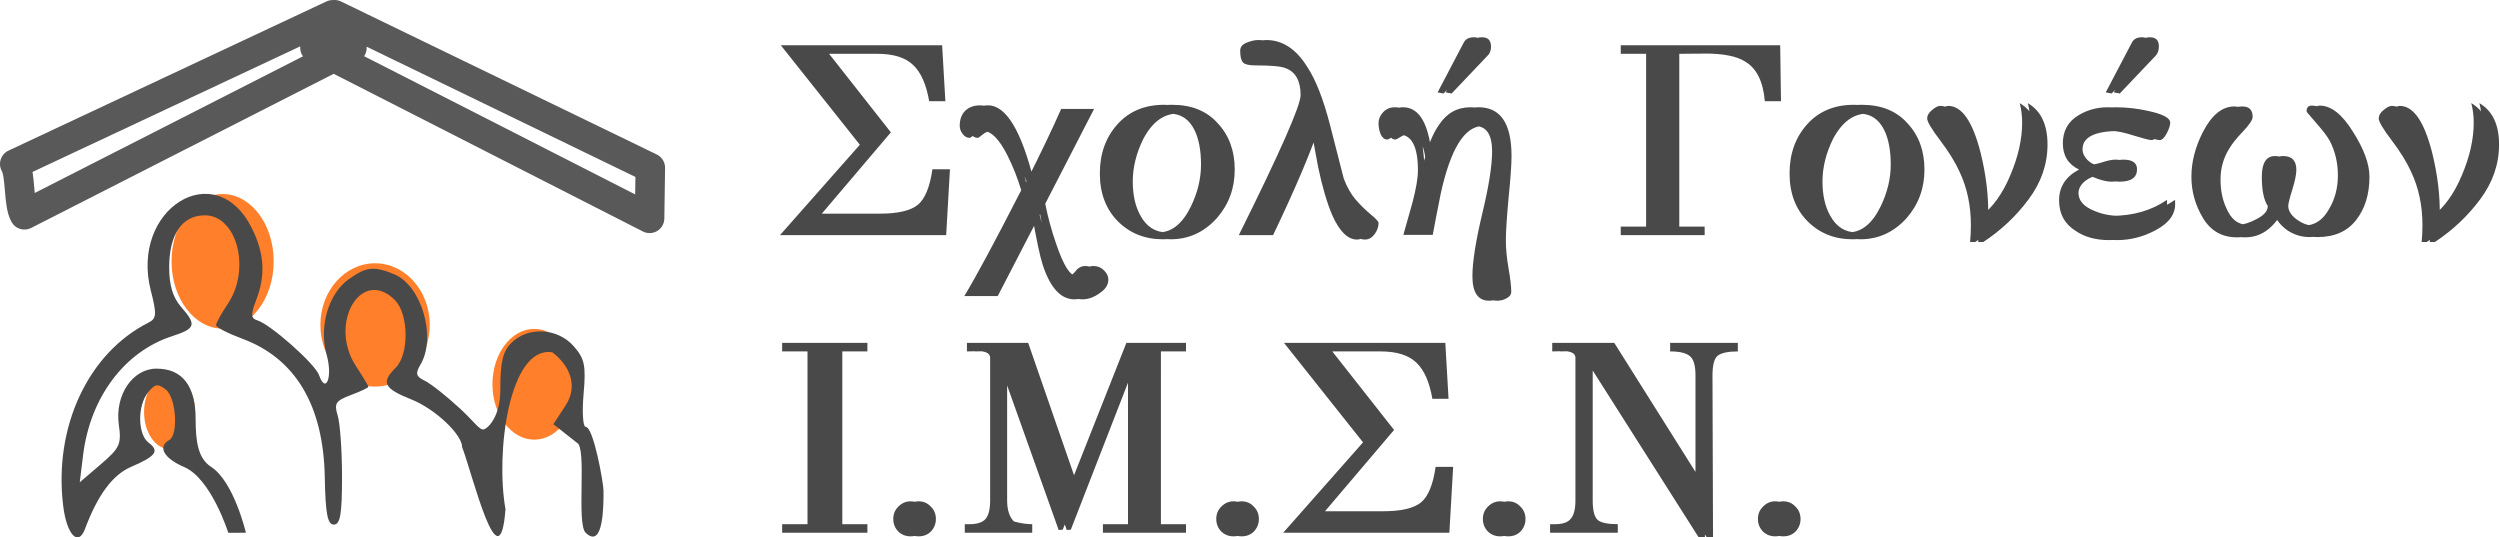 <?xml version="1.0" encoding="UTF-8" standalone="no"?>
<!-- Created with Inkscape (http://www.inkscape.org/) -->

<svg
   xmlns:dc="http://purl.org/dc/elements/1.1/"
   xmlns:cc="http://creativecommons.org/ns#"
   xmlns:rdf="http://www.w3.org/1999/02/22-rdf-syntax-ns#"
   xmlns:svg="http://www.w3.org/2000/svg"
   xmlns="http://www.w3.org/2000/svg"
   xmlns:sodipodi="http://sodipodi.sourceforge.net/DTD/sodipodi-0.dtd"
   xmlns:inkscape="http://www.inkscape.org/namespaces/inkscape"
   width="143.946mm"
   height="30.944mm"
   viewBox="0 0 143.946 30.944"
   version="1.1"
   id="svg1078"
   sodipodi:docname="logo.svg"
   inkscape:version="0.92.3 (2405546, 2018-03-11)">
  <defs
     id="defs1072">
    <inkscape:path-effect
       effect="spiro"
       id="path-effect865"
       is_visible="true" />
    <inkscape:path-effect
       effect="simplify"
       id="path-effect863"
       is_visible="true"
       steps="1"
       threshold="0.002"
       smooth_angles="360"
       helper_size="0"
       simplify_individual_paths="false"
       simplify_just_coalesce="false"
       simplifyindividualpaths="false"
       simplifyJustCoalesce="false" />
    <inkscape:path-effect
       effect="simplify"
       id="path-effect841"
       is_visible="true"
       steps="1"
       threshold="0.002"
       smooth_angles="360"
       helper_size="0"
       simplify_individual_paths="false"
       simplify_just_coalesce="false"
       simplifyindividualpaths="false"
       simplifyJustCoalesce="false" />
    <inkscape:path-effect
       effect="simplify"
       id="path-effect837"
       is_visible="true"
       steps="1"
       threshold="0.002"
       smooth_angles="360"
       helper_size="0"
       simplify_individual_paths="false"
       simplify_just_coalesce="false"
       simplifyindividualpaths="false"
       simplifyJustCoalesce="false" />
    <inkscape:path-effect
       effect="simplify"
       id="path-effect1498"
       is_visible="true"
       steps="1"
       threshold="0.002"
       smooth_angles="360"
       helper_size="0"
       simplify_individual_paths="false"
       simplify_just_coalesce="false"
       simplifyindividualpaths="false"
       simplifyJustCoalesce="false" />
    <inkscape:path-effect
       effect="bspline"
       id="path-effect1500"
       is_visible="true"
       weight="33.333"
       steps="2"
       helper_size="0"
       apply_no_weight="true"
       apply_with_weight="true"
       only_selected="false" />
    <inkscape:path-effect
       effect="simplify"
       id="path-effect1504"
       is_visible="true"
       steps="1"
       threshold="0.002"
       smooth_angles="360"
       helper_size="0"
       simplify_individual_paths="false"
       simplify_just_coalesce="false"
       simplifyindividualpaths="false"
       simplifyJustCoalesce="false" />
    <inkscape:path-effect
       effect="bspline"
       id="path-effect1506"
       is_visible="true"
       weight="33.333"
       steps="2"
       helper_size="0"
       apply_no_weight="true"
       apply_with_weight="true"
       only_selected="false" />
    <inkscape:path-effect
       effect="simplify"
       id="path-effect1516"
       is_visible="true"
       steps="1"
       threshold="0.002"
       smooth_angles="360"
       helper_size="0"
       simplify_individual_paths="false"
       simplify_just_coalesce="false"
       simplifyindividualpaths="false"
       simplifyJustCoalesce="false" />
    <inkscape:path-effect
       effect="bspline"
       id="path-effect1518"
       is_visible="true"
       weight="33.333"
       steps="2"
       helper_size="0"
       apply_no_weight="true"
       apply_with_weight="true"
       only_selected="false" />
  </defs>
  <sodipodi:namedview
     id="base"
     pagecolor="#ffffff"
     bordercolor="#666666"
     borderopacity="1.0"
     inkscape:pageopacity="0.0"
     inkscape:pageshadow="2"
     inkscape:zoom="0.49497475"
     inkscape:cx="-5.3224579"
     inkscape:cy="-143.81877"
     inkscape:document-units="mm"
     inkscape:current-layer="layer1"
     showgrid="false"
     inkscape:window-width="1533"
     inkscape:window-height="849"
     inkscape:window-x="67"
     inkscape:window-y="27"
     inkscape:window-maximized="1"
     fit-margin-top="0"
     fit-margin-left="0"
     fit-margin-right="0"
     fit-margin-bottom="0" />
  <g
     inkscape:label="Layer 1"
     inkscape:groupmode="layer"
     id="layer1"
     transform="translate(22.829,-93.851)">
    <g
       aria-label="Σχολή Γονέων Ι.Μ.Σ.Ν."
       transform="matrix(0.265,0,0,0.265,19.241,126.39)"
       style="font-style:normal;font-weight:normal;font-size:15px;line-height:108%;font-family:sans-serif;letter-spacing:0px;word-spacing:0px;writing-mode:lr-tb;fill:#000000;fill-opacity:1;stroke:none;stroke-width:1px;stroke-linecap:butt;stroke-linejoin:miter;stroke-opacity:1"
       id="flowRoot824" />
    <g
       id="g1031"
       style="font-style:normal;font-weight:normal;font-size:15px;line-height:108%;font-family:sans-serif;letter-spacing:0px;word-spacing:0px;writing-mode:lr-tb;fill:#000000;fill-opacity:1;stroke:none;stroke-width:1px;stroke-linecap:butt;stroke-linejoin:miter;stroke-opacity:1"
       transform="matrix(0.265,0,0,0.265,19.241,126.39)"
       aria-label="Σχολή Γονέων Ι.Μ.Σ.Ν." />
    <g
       id="g889"
       inkscape:export-xdpi="80"
       inkscape:export-ydpi="80">
      <g
         id="g876">
        <ellipse
           style="color:#000000;clip-rule:nonzero;display:inline;overflow:visible;visibility:visible;opacity:1;isolation:auto;mix-blend-mode:normal;color-interpolation:sRGB;color-interpolation-filters:linearRGB;solid-color:#000000;solid-opacity:1;vector-effect:none;fill:#ff7f2a;fill-opacity:1;fill-rule:nonzero;stroke:none;stroke-width:1.024;stroke-linecap:round;stroke-linejoin:round;stroke-miterlimit:4;stroke-dasharray:none;stroke-dashoffset:0;stroke-opacity:1;color-rendering:auto;image-rendering:auto;shape-rendering:auto;text-rendering:auto;enable-background:accumulate"
           id="path861"
           cx="7.933"
           cy="115.977"
           rx="2.407"
           ry="3.189" />
        <ellipse
           style="color:#000000;clip-rule:nonzero;display:inline;overflow:visible;visibility:visible;opacity:1;isolation:auto;mix-blend-mode:normal;color-interpolation:sRGB;color-interpolation-filters:linearRGB;solid-color:#000000;solid-opacity:1;vector-effect:none;fill:#ff7f2a;fill-opacity:1;fill-rule:nonzero;stroke:none;stroke-width:1.17;stroke-linecap:round;stroke-linejoin:round;stroke-miterlimit:4;stroke-dasharray:none;stroke-dashoffset:0;stroke-opacity:1;color-rendering:auto;image-rendering:auto;shape-rendering:auto;text-rendering:auto;enable-background:accumulate"
           id="path859"
           ry="3.55"
           rx="3.149"
           cy="112.56"
           cx="-1.233" />
        <ellipse
           style="color:#000000;clip-rule:nonzero;display:inline;overflow:visible;visibility:visible;opacity:1;isolation:auto;mix-blend-mode:normal;color-interpolation:sRGB;color-interpolation-filters:linearRGB;solid-color:#000000;solid-opacity:1;vector-effect:none;fill:#ff7f2a;fill-opacity:1;fill-rule:nonzero;stroke:none;stroke-width:1.7;stroke-linecap:round;stroke-linejoin:round;stroke-miterlimit:4;stroke-dasharray:none;stroke-dashoffset:0;stroke-opacity:1;color-rendering:auto;image-rendering:auto;shape-rendering:auto;text-rendering:auto;enable-background:accumulate"
           id="path857"
           cx="-10.011"
           cy="108.898"
           rx="2.94"
           ry="3.875" />
        <ellipse
           ry="2.138"
           rx="1.47"
           cy="117.574"
           cx="-13.063"
           id="ellipse863"
           style="color:#000000;clip-rule:nonzero;display:inline;overflow:visible;visibility:visible;opacity:1;isolation:auto;mix-blend-mode:normal;color-interpolation:sRGB;color-interpolation-filters:linearRGB;solid-color:#000000;solid-opacity:1;vector-effect:none;fill:#ff7f2a;fill-opacity:1;fill-rule:nonzero;stroke:none;stroke-width:0.893;stroke-linecap:round;stroke-linejoin:round;stroke-miterlimit:4;stroke-dasharray:none;stroke-dashoffset:0;stroke-opacity:1;color-rendering:auto;image-rendering:auto;shape-rendering:auto;text-rendering:auto;enable-background:accumulate" />
        <g
           id="g882"
           inkscape:export-xdpi="80"
           inkscape:export-ydpi="80">
          <g
             id="g1071"
             style="font-style:normal;font-weight:normal;font-size:15px;line-height:108%;font-family:sans-serif;letter-spacing:0px;word-spacing:0px;writing-mode:lr-tb;fill:#000000;fill-opacity:1;stroke:none;stroke-width:1px;stroke-linecap:butt;stroke-linejoin:miter;stroke-opacity:1"
             transform="matrix(0.233,0,0,0.238,23.775,125.725)"
             aria-label="Σχολή Γονέων Ι.Μ.Σ.Ν.">
            <path
               inkscape:connector-curvature="0"
               d="m 238.662,-12.64 q 1.8,0 3,1.267 1.267,1.2 1.267,3 0,1.733 -1.2,3 -1.2,1.2 -3.067,1.2 -1.8,0 -3.067,-1.2 -1.2,-1.267 -1.2,-3 0,-1.8 1.267,-3 1.267,-1.267 3,-1.267 z m -11.228,-38.333 v 2.067 q -3.533,0 -4.933,1 -1.333,1 -1.333,4.8 l 0.133,39.2 h -1.533 l -28.2,-43.467 v 34.533 q 0,3.667 1.267,4.733 1.267,1 4.933,1 v 2.067 h -14.733 v -2.067 h 1.2 q 2.867,0 3.933,-1.333 1.133,-1.333 1.133,-4.4 v -34.533 q 0,-1.4 -2.467,-1.6 l -3.267,0.067 v -2.067 h 13.333 l 22.067,34.333 V -43.106 q 0,-3.6 -1.4,-4.667 -1.333,-1.133 -4.867,-1.133 v -2.067 z m -56.741,38.333 q 1.8,0 3,1.267 1.267,1.2 1.267,3 0,1.733 -1.2,3 -1.2,1.2 -3.067,1.2 -1.8,0 -3.067,-1.2 -1.2,-1.267 -1.2,-3 0,-1.8 1.267,-3 1.267,-1.267 3,-1.267 z m -15.945,-8.333 h 2.333 l -0.933,15.933 h -39.067 l 19.733,-21.867 -19.533,-24.067 h 37.867 l 0.8,13.533 h -2 q -1.067,-6.067 -3.933,-8.733 -2.867,-2.733 -8.867,-2.733 h -13.933 l 15.267,19 -17.067,19.667 h 16.4 q 6.6,0 9.333,-2.133 2.667,-2.2 3.6,-8.6 z m -49.941,8.333 q 1.8,0 3,1.267 1.267,1.2 1.267,3 0,1.733 -1.2,3 -1.2,1.2 -3.067,1.2 -1.8,0 -3.067,-1.2 -1.2,-1.267 -1.2,-3 0,-1.8 1.267,-3 1.267,-1.267 3,-1.267 z M 91.065,-7.106 V -5.04 H 72.531 v -2.067 h 6.2 V -46.373 l -16.133,40.6 -1,0.067 -14.733,-40.467 v 33.333 q 0,3.4 1.667,5.067 2.467,0.667 4.533,0.667 V -5.04 H 38.398 v -2.067 h 1.133 q 2.867,0 4,-1.267 1.133,-1.333 1.133,-4.467 v -34.533 q 0,-1.4 -2.467,-1.6 l -3.267,0.067 v -2.067 h 13.133 l 12.267,34.667 14,-34.667 h 12.733 v 2.067 h -6.2 V -7.106 Z M 24.991,-12.64 q 1.8,0 3,1.267 1.267,1.2 1.267,3 0,1.733 -1.2,3 -1.2,1.2 -3.067,1.2 -1.8,0 -3.067,-1.2 -1.2,-1.267 -1.2,-3 0,-1.8 1.267,-3 1.267,-1.267 3,-1.267 z M 12.333,-7.106 V -5.04 H -6.733 v -2.067 h 6.267 V -48.906 H -6.733 v -2.067 H 12.333 v 2.067 H 6.133 V -7.106 Z M 410.681,-108.973 q 4.867,2.8 4.867,10 0,7.133 -4.667,13.267 -4.6,6.067 -11.2,10.333 h -1.267 q 0.2,-2 0.2,-4.067 0,-7.133 -2.8,-12.933 -1.6,-3.467 -4.8,-7.6 -3.2,-4.133 -3.2,-5.267 0,-1.133 1.2,-2.067 1.2,-1 2,-1 5.067,0 8,11.333 2.067,8.2 1.867,15.533 4.6,-3.333 7.467,-10.067 2.933,-6.733 2.933,-12.733 0,-2.533 -0.6,-4.733 z m -27.165,17.8 q 0,6.4 -3.333,10.533 -3.267,4.067 -9.467,4.067 -2.867,0 -5.333,-1.533 -2.4,-1.6 -3.6,-4.2 -3.467,5.8 -9,5.8 -5.533,0 -8.4,-4.667 -2.867,-4.667 -2.867,-10 0,-5.333 2.8,-10.733 3.267,-6.267 7.8,-6.267 2.533,0 2.533,2.533 0,1.067 -2.4,3.533 -2.4,2.467 -3.467,4.267 -2.067,3.333 -2.067,7.333 0,4 1.467,7 1.733,3.933 5.067,3.933 1.8,0 4.467,-1.4 2.733,-1.4 2.667,-3.133 -1.467,-2.133 -1.467,-7.067 0,-5 3.267,-5 3.267,0 3.267,3.333 0,1.667 -1,4.8 -1,3.133 -1,3.933 0,1.733 2.067,3.267 2.133,1.467 3.933,1.467 3.867,0 6.133,-4.067 2.133,-3.533 2.133,-8.067 0,-4.533 -2,-8.333 -0.867,-1.533 -3.067,-4 -2.133,-2.467 -2.4,-2.733 -0.267,-0.267 -0.267,-0.467 0,-1.333 1.267,-1.333 4.2,0 8.2,6.333 4.067,6.267 4.067,10.867 z m -52.034,-31.533 q 0,1.467 -0.867,2.333 l -8.8,9.067 -1.467,-0.267 6.467,-12.067 q 0.667,-1.267 2.467,-1.267 2.2,0 2.2,2.2 z m 4,37.133 v 0.533 q 0.333,4.2 -4.933,6.867 -4.467,2.333 -9.4,2.333 -4.867,0 -8.2,-2.2 -4.133,-2.533 -4.133,-7.4 0,-4.933 4.933,-7.467 -4,-1.867 -4,-6.333 0,-4.533 3.867,-6.8 3.267,-1.933 7.2,-1.933 4,0 7.933,0.867 5.533,1.133 5.533,2.867 0,0.933 -0.867,2.6 -0.867,1.6 -1.733,1.6 -0.8,0 -4.333,-1.067 -3.533,-1.133 -5.6,-1.133 -9.133,0 -9.133,4.4 0,1.4 1.2,2.6 1.267,1.2 2.4,1.2 1.133,0 3.2,-0.6 2.067,-0.667 3.267,-0.667 3.4,0 3.4,2.333 0,3 -4.333,3 -1.333,0 -3.333,-0.667 l -1.933,-0.733 q -1.6,0 -3.267,1.267 -1.6,1.333 -1.6,2.867 0,2.8 3.933,4.333 2.867,1.2 6.2,1.2 8,0 13.733,-3.867 z M 299.093,-108.973 q 4.867,2.8 4.867,10 0,7.133 -4.667,13.267 -4.6,6.067 -11.2,10.333 h -1.267 q 0.2,-2 0.2,-4.067 0,-7.133 -2.8,-12.933 -1.6,-3.467 -4.8,-7.6 -3.2,-4.133 -3.2,-5.267 0,-1.133 1.2,-2.067 1.2,-1 2,-1 5.067,0 8,11.333 2.067,8.2 1.867,15.533 4.6,-3.333 7.467,-10.067 2.933,-6.733 2.933,-12.733 0,-2.533 -0.6,-4.733 z m -29.744,4.867 q 4.2,4.4 4.2,11.2 0,6.8 -4.4,11.733 -4.733,5.133 -11.4,5.133 -6.667,0 -11.133,-4.4 -4.4,-4.4 -4.4,-11.533 0,-7.133 4.333,-11.867 4.333,-4.733 11.533,-4.733 7.2,0 11.267,4.467 z m -4.6,20.067 q 2.467,-5 2.467,-10.067 0,-5.133 -1.6,-8.333 -2,-4 -6.2,-4 -5.133,0 -8.467,6.133 -2.6,5.2 -2.6,10.267 0,5 1.933,8.333 2.267,4 6.467,4 4.867,0 8,-6.333 z m -43.451,-36.933 -8.333,0.067 v 41.8 h 6.267 v 2.067 h -18.733 v -2.067 h 6.267 v -41.8 h -6.267 v -2.067 h 37.4 l 0.2,13.533 h -2 q -0.6,-7.133 -4.867,-9.6 -3.133,-1.933 -9.933,-1.933 z m -54.857,-1.667 q 0,1.467 -0.933,2.267 l -8.8,9.067 -1.467,-0.267 6.467,-12.067 q 0.667,-1.267 2.533,-1.267 2.2,0 2.2,2.267 z m 5.067,26.467 q 0,3.067 -0.733,10.2 -0.667,7.067 -0.667,10.133 0,3.133 0.667,6.867 0.667,3.733 0.667,5.667 0,0.933 -1.133,1.533 -1.067,0.6 -2.333,0.6 -4.133,0 -4.133,-5.933 0,-5.067 2.4,-15 2.467,-10 2.467,-15.2 0,-6.133 -4.267,-6.133 -6.8,0 -10.467,16.533 -1.333,6.533 -1.933,9.8 h -5.267 l 2.267,-7.867 q 1.333,-5 1.333,-7.733 0,-8.667 -4.667,-8.667 -0.733,0 -1.667,0.6 -0.933,0.6 -1.267,0.6 -1,0 -1.6,-1.267 -0.533,-1.267 -0.533,-2.667 0,-1.467 1.133,-2.667 1.133,-1.2 2.933,-1.2 6.267,0 7.2,12.933 1.467,-5.6 3.667,-8.667 2.867,-4.267 7.8,-4.267 8.133,0 8.133,11.8 z m -32.857,16.2 q 0,1.4 -1,2.733 -1,1.267 -2.333,1.267 -3.4,0 -6.067,-5.8 -2,-4.533 -3.533,-11.733 l -1.8,-9.533 q -3.267,9.467 -11.333,26 h -6.467 q 15.267,-30.067 15.267,-33.867 0,-5.2 -3.733,-6.533 -1.6,-0.667 -7.533,-0.667 -2.2,0 -2.933,-0.667 -0.733,-0.733 -0.733,-2.867 0,-1.333 1.533,-1.933 1.6,-0.667 2.933,-0.667 6,0 10.133,6.533 3.133,4.667 5.6,14 l 3.4,13 q 1.2,3.067 2.933,5.067 1.733,1.933 3.667,3.533 2,1.6 2,2.133 z M 98.906,-104.106 q 4.2,4.4 4.2,11.2 0,6.8 -4.4,11.733 -4.733,5.133 -11.4,5.133 -6.667,0 -11.133,-4.4 -4.4,-4.4 -4.4,-11.533 0,-7.133 4.333,-11.867 4.333,-4.733 11.533,-4.733 7.2,0 11.267,4.467 z m -4.6,20.067 q 2.467,-5 2.467,-10.067 0,-5.133 -1.6,-8.333 -2,-4 -6.2,-4 -5.133,0 -8.467,6.133 -2.6,5.2 -2.6,10.267 0,5 1.933,8.333 2.267,4 6.467,4 4.867,0 8,-6.333 z m -22.428,17.733 q 0,1.933 -2.2,3.333 -2.067,1.467 -4.2,1.467 -5,0 -7.8,-8.267 -1.067,-3.2 -2.667,-12.333 l -10.467,19.8 h -6.267 q 4.2,-6.733 14.067,-25.6 -1.333,-4.4 -3.467,-8.533 -3,-5.8 -5.933,-5.8 -1.067,0 -2.133,0.867 -1,0.8 -1.2,0.8 -1,0 -1.733,-0.933 -0.733,-0.933 -0.733,-2 0,-2.267 1.333,-3.6 1.4,-1.333 3.667,-1.333 6.733,0 11.4,18.6 5.4,-10.467 8.667,-17.733 h 6.133 l -12.067,22.933 q 1,4.933 2.733,9.8 2.667,7.667 4.933,7.667 0.933,0 1.867,-1.2 0.933,-1.2 2.4,-1.2 1.467,0 2.533,1 1.133,1.067 1.133,2.267 z M 30.4,-92.973 h 2.333 l -0.933,15.933 H -7.267 L 12.467,-98.906 -7.067,-122.973 H 30.8 l 0.8,13.533 h -2 q -1.067,-6.067 -3.933,-8.733 -2.867,-2.733 -8.867,-2.733 H 2.867 l 15.267,19 -17.067,19.667 H 17.467 q 6.6,0 9.333,-2.133 2.667,-2.2 3.6,-8.6 z M 240.662,-12.64 q 1.8,0 3,1.267 1.267,1.2 1.267,3 0,1.733 -1.2,3 -1.2,1.2 -3.067,1.2 -1.8,0 -3.067,-1.2 -1.2,-1.267 -1.2,-3 0,-1.8 1.267,-3 1.267,-1.267 3,-1.267 z m -11.228,-38.333 v 2.067 q -3.533,0 -4.933,1 -1.333,1 -1.333,4.8 l 0.133,39.2 h -1.533 l -28.2,-43.467 v 34.533 q 0,3.667 1.267,4.733 1.267,1 4.933,1 v 2.067 h -14.733 v -2.067 h 1.2 q 2.867,0 3.933,-1.333 1.133,-1.333 1.133,-4.4 v -34.533 q 0,-1.4 -2.467,-1.6 l -3.267,0.067 v -2.067 h 13.333 l 22.067,34.333 V -43.106 q 0,-3.6 -1.4,-4.667 -1.333,-1.133 -4.867,-1.133 v -2.067 z m -56.741,38.333 q 1.8,0 3,1.267 1.267,1.2 1.267,3 0,1.733 -1.2,3 -1.2,1.2 -3.067,1.2 -1.8,0 -3.067,-1.2 -1.2,-1.267 -1.2,-3 0,-1.8 1.267,-3 1.267,-1.267 3,-1.267 z m -15.945,-8.333 h 2.333 l -0.933,15.933 h -39.067 l 19.733,-21.867 -19.533,-24.067 h 37.867 l 0.8,13.533 h -2 q -1.067,-6.067 -3.933,-8.733 -2.867,-2.733 -8.867,-2.733 h -13.933 l 15.267,19 -17.067,19.667 h 16.4 q 6.6,0 9.333,-2.133 2.667,-2.2 3.6,-8.6 z m -49.941,8.333 q 1.8,0 3,1.267 1.267,1.2 1.267,3 0,1.733 -1.2,3 -1.2,1.2 -3.067,1.2 -1.8,0 -3.067,-1.2 -1.2,-1.267 -1.2,-3 0,-1.8 1.267,-3 1.267,-1.267 3,-1.267 z M 93.065,-7.106 V -5.04 H 74.531 v -2.067 h 6.2 V -46.373 l -16.133,40.6 -1,0.067 -14.733,-40.467 v 33.333 q 0,3.4 1.667,5.067 2.467,0.667 4.533,0.667 V -5.04 H 40.398 v -2.067 h 1.133 q 2.867,0 4,-1.267 1.133,-1.333 1.133,-4.467 v -34.533 q 0,-1.4 -2.467,-1.6 l -3.267,0.067 v -2.067 h 13.133 l 12.267,34.667 14,-34.667 h 12.733 v 2.067 h -6.2 V -7.106 Z M 26.991,-12.64 q 1.8,0 3,1.267 1.267,1.2 1.267,3 0,1.733 -1.2,3 -1.2,1.2 -3.067,1.2 -1.8,0 -3.067,-1.2 -1.2,-1.267 -1.2,-3 0,-1.8 1.267,-3 1.267,-1.267 3,-1.267 z M 14.333,-7.106 V -5.04 H -4.733 V -7.106 H 1.533 V -48.906 h -6.267 v -2.067 H 14.333 v 2.067 H 8.133 V -7.106 Z M 412.681,-108.973 q 4.867,2.8 4.867,10 0,7.133 -4.667,13.267 -4.6,6.067 -11.2,10.333 h -1.267 q 0.2,-2 0.2,-4.067 0,-7.133 -2.8,-12.933 -1.6,-3.467 -4.8,-7.6 -3.2,-4.133 -3.2,-5.267 0,-1.133 1.2,-2.067 1.2,-1 2,-1 5.067,0 8,11.333 2.067,8.2 1.867,15.533 4.6,-3.333 7.467,-10.067 2.933,-6.733 2.933,-12.733 0,-2.533 -0.6,-4.733 z m -27.165,17.8 q 0,6.4 -3.333,10.533 -3.267,4.067 -9.467,4.067 -2.867,0 -5.333,-1.533 -2.4,-1.6 -3.6,-4.2 -3.467,5.8 -9,5.8 -5.533,0 -8.4,-4.667 -2.867,-4.667 -2.867,-10 0,-5.333 2.8,-10.733 3.267,-6.267 7.8,-6.267 2.533,0 2.533,2.533 0,1.067 -2.4,3.533 -2.4,2.467 -3.467,4.267 -2.067,3.333 -2.067,7.333 0,4 1.467,7 1.733,3.933 5.067,3.933 1.8,0 4.467,-1.4 2.733,-1.4 2.667,-3.133 -1.467,-2.133 -1.467,-7.067 0,-5 3.267,-5 3.267,0 3.267,3.333 0,1.667 -1,4.8 -1,3.133 -1,3.933 0,1.733 2.067,3.267 2.133,1.467 3.933,1.467 3.867,0 6.133,-4.067 2.133,-3.533 2.133,-8.067 0,-4.533 -2,-8.333 -0.867,-1.533 -3.067,-4 -2.133,-2.467 -2.4,-2.733 -0.267,-0.267 -0.267,-0.467 0,-1.333 1.267,-1.333 4.2,0 8.2,6.333 4.067,6.267 4.067,10.867 z m -52.034,-31.533 q 0,1.467 -0.867,2.333 l -8.8,9.067 -1.467,-0.267 6.467,-12.067 q 0.667,-1.267 2.467,-1.267 2.2,0 2.2,2.2 z m 4,37.133 v 0.533 q 0.333,4.2 -4.933,6.867 -4.467,2.333 -9.4,2.333 -4.867,0 -8.2,-2.2 -4.133,-2.533 -4.133,-7.4 0,-4.933 4.933,-7.467 -4,-1.867 -4,-6.333 0,-4.533 3.867,-6.8 3.267,-1.933 7.2,-1.933 4,0 7.933,0.867 5.533,1.133 5.533,2.867 0,0.933 -0.867,2.6 -0.867,1.6 -1.733,1.6 -0.8,0 -4.333,-1.067 -3.533,-1.133 -5.6,-1.133 -9.133,0 -9.133,4.4 0,1.4 1.2,2.6 1.267,1.2 2.4,1.2 1.133,0 3.2,-0.6 2.067,-0.667 3.267,-0.667 3.4,0 3.4,2.333 0,3 -4.333,3 -1.333,0 -3.333,-0.667 l -1.933,-0.733 q -1.6,0 -3.267,1.267 -1.6,1.333 -1.6,2.867 0,2.8 3.933,4.333 2.867,1.2 6.2,1.2 8,0 13.733,-3.867 z M 301.093,-108.973 q 4.867,2.8 4.867,10 0,7.133 -4.667,13.267 -4.6,6.067 -11.2,10.333 h -1.267 q 0.2,-2 0.2,-4.067 0,-7.133 -2.8,-12.933 -1.6,-3.467 -4.8,-7.6 -3.2,-4.133 -3.2,-5.267 0,-1.133 1.2,-2.067 1.2,-1 2,-1 5.067,0 8,11.333 2.067,8.2 1.867,15.533 4.6,-3.333 7.467,-10.067 2.933,-6.733 2.933,-12.733 0,-2.533 -0.6,-4.733 z m -29.744,4.867 q 4.2,4.4 4.2,11.2 0,6.8 -4.4,11.733 -4.733,5.133 -11.4,5.133 -6.667,0 -11.133,-4.4 -4.4,-4.4 -4.4,-11.533 0,-7.133 4.333,-11.867 4.333,-4.733 11.533,-4.733 7.2,0 11.267,4.467 z m -4.6,20.067 q 2.467,-5 2.467,-10.067 0,-5.133 -1.6,-8.333 -2,-4 -6.2,-4 -5.133,0 -8.467,6.133 -2.6,5.2 -2.6,10.267 0,5 1.933,8.333 2.267,4 6.467,4 4.867,0 8,-6.333 z m -43.451,-36.933 -8.333,0.067 v 41.8 h 6.267 v 2.067 h -18.733 v -2.067 h 6.267 v -41.8 h -6.267 v -2.067 h 37.4 l 0.2,13.533 h -2 q -0.6,-7.133 -4.867,-9.6 -3.133,-1.933 -9.933,-1.933 z m -54.857,-1.667 q 0,1.467 -0.933,2.267 l -8.8,9.067 -1.467,-0.267 6.467,-12.067 q 0.667,-1.267 2.533,-1.267 2.2,0 2.2,2.267 z m 5.067,26.467 q 0,3.067 -0.733,10.2 -0.667,7.067 -0.667,10.133 0,3.133 0.667,6.867 0.667,3.733 0.667,5.667 0,0.933 -1.133,1.533 -1.067,0.6 -2.333,0.6 -4.133,0 -4.133,-5.933 0,-5.067 2.4,-15 2.467,-10 2.467,-15.2 0,-6.133 -4.267,-6.133 -6.8,0 -10.467,16.533 -1.333,6.533 -1.933,9.8 h -5.267 l 2.267,-7.867 q 1.333,-5 1.333,-7.733 0,-8.667 -4.667,-8.667 -0.733,0 -1.667,0.6 -0.933,0.6 -1.267,0.6 -1,0 -1.6,-1.267 -0.533,-1.267 -0.533,-2.667 0,-1.467 1.133,-2.667 1.133,-1.2 2.933,-1.2 6.267,0 7.2,12.933 1.467,-5.6 3.667,-8.667 2.867,-4.267 7.8,-4.267 8.133,0 8.133,11.8 z m -32.857,16.2 q 0,1.4 -1,2.733 -1,1.267 -2.333,1.267 -3.4,0 -6.067,-5.8 -2,-4.533 -3.533,-11.733 l -1.8,-9.533 q -3.267,9.467 -11.333,26 h -6.467 q 15.267,-30.067 15.267,-33.867 0,-5.2 -3.733,-6.533 -1.6,-0.667 -7.533,-0.667 -2.2,0 -2.933,-0.667 -0.733,-0.733 -0.733,-2.867 0,-1.333 1.533,-1.933 1.6,-0.667 2.933,-0.667 6,0 10.133,6.533 3.133,4.667 5.6,14 l 3.4,13 q 1.2,3.067 2.933,5.067 1.733,1.933 3.667,3.533 2,1.6 2,2.133 z m -39.744,-24.133 q 4.2,4.4 4.2,11.2 0,6.8 -4.4,11.733 -4.733,5.133 -11.4,5.133 -6.667,0 -11.133,-4.4 -4.4,-4.4 -4.4,-11.533 0,-7.133 4.333,-11.867 4.333,-4.733 11.533,-4.733 7.2,0 11.267,4.467 z m -4.6,20.067 q 2.467,-5 2.467,-10.067 0,-5.133 -1.6,-8.333 -2,-4 -6.2,-4 -5.133,0 -8.467,6.133 -2.6,5.2 -2.6,10.267 0,5 1.933,8.333 2.267,4 6.467,4 4.867,0 8,-6.333 z m -22.428,17.733 q 0,1.933 -2.2,3.333 -2.067,1.467 -4.2,1.467 -5,0 -7.8,-8.267 -1.067,-3.2 -2.667,-12.333 L 46.545,-62.306 h -6.267 q 4.2,-6.733 14.067,-25.6 -1.333,-4.4 -3.467,-8.533 -3,-5.8 -5.933,-5.8 -1.067,0 -2.133,0.867 -1,0.8 -1.2,0.8 -1,0 -1.733,-0.933 -0.733,-0.933 -0.733,-2 0,-2.267 1.333,-3.6 1.4,-1.333 3.667,-1.333 6.733,0 11.4,18.6 5.4,-10.467 8.667,-17.733 h 6.133 l -12.067,22.933 q 1,4.933 2.733,9.8 2.667,7.667 4.933,7.667 0.933,0 1.867,-1.2 0.933,-1.2 2.4,-1.2 1.467,0 2.533,1 1.133,1.067 1.133,2.267 z M 32.4,-92.973 h 2.333 l -0.933,15.933 H -5.267 L 14.467,-98.906 -5.067,-122.973 H 32.8 l 0.8,13.533 h -2 q -1.067,-6.067 -3.933,-8.733 Q 24.8,-120.906 18.8,-120.906 H 4.867 l 15.267,19 -17.067,19.667 H 19.467 q 6.6,0 9.333,-2.133 2.667,-2.2 3.6,-8.6 z M 240.662,-12.64 q 1.8,0 3,1.267 1.267,1.2 1.267,3 0,1.733 -1.2,3 -1.2,1.2 -3.067,1.2 -1.8,0 -3.067,-1.2 -1.2,-1.267 -1.2,-3 0,-1.8 1.267,-3 1.267,-1.267 3,-1.267 z m -11.228,-38.333 v 2.067 q -3.533,0 -4.933,1 -1.333,1 -1.333,4.8 l 0.133,39.2 h -1.533 l -28.2,-43.467 v 34.533 q 0,3.667 1.267,4.733 1.267,1 4.933,1 v 2.067 h -14.733 v -2.067 h 1.2 q 2.867,0 3.933,-1.333 1.133,-1.333 1.133,-4.4 v -34.533 q 0,-1.4 -2.467,-1.6 l -3.267,0.067 v -2.067 h 13.333 l 22.067,34.333 V -43.106 q 0,-3.6 -1.4,-4.667 -1.333,-1.133 -4.867,-1.133 v -2.067 z m -56.741,38.333 q 1.8,0 3,1.267 1.267,1.2 1.267,3 0,1.733 -1.2,3 -1.2,1.2 -3.067,1.2 -1.8,0 -3.067,-1.2 -1.2,-1.267 -1.2,-3 0,-1.8 1.267,-3 1.267,-1.267 3,-1.267 z m -15.945,-8.333 h 2.333 l -0.933,15.933 h -39.067 l 19.733,-21.867 -19.533,-24.067 h 37.867 l 0.8,13.533 h -2 q -1.067,-6.067 -3.933,-8.733 -2.867,-2.733 -8.867,-2.733 h -13.933 l 15.267,19 -17.067,19.667 h 16.4 q 6.6,0 9.333,-2.133 2.667,-2.2 3.6,-8.6 z m -49.941,8.333 q 1.8,0 3,1.267 1.267,1.2 1.267,3 0,1.733 -1.2,3 -1.2,1.2 -3.067,1.2 -1.8,0 -3.067,-1.2 -1.2,-1.267 -1.2,-3 0,-1.8 1.267,-3 1.267,-1.267 3,-1.267 z M 93.065,-7.106 V -5.04 H 74.531 v -2.067 h 6.2 V -46.373 l -16.133,40.6 -1,0.067 -14.733,-40.467 v 33.333 q 0,3.4 1.667,5.067 2.467,0.667 4.533,0.667 V -5.04 H 40.398 v -2.067 h 1.133 q 2.867,0 4,-1.267 1.133,-1.333 1.133,-4.467 v -34.533 q 0,-1.4 -2.467,-1.6 l -3.267,0.067 v -2.067 h 13.133 l 12.267,34.667 14,-34.667 h 12.733 v 2.067 h -6.2 V -7.106 Z M 26.991,-12.64 q 1.8,0 3,1.267 1.267,1.2 1.267,3 0,1.733 -1.2,3 -1.2,1.2 -3.067,1.2 -1.8,0 -3.067,-1.2 -1.2,-1.267 -1.2,-3 0,-1.8 1.267,-3 1.267,-1.267 3,-1.267 z M 14.333,-7.106 V -5.04 H -4.733 V -7.106 H 1.533 V -48.906 h -6.267 v -2.067 H 14.333 v 2.067 H 8.133 V -7.106 Z M 412.681,-108.973 q 4.867,2.8 4.867,10 0,7.133 -4.667,13.267 -4.6,6.067 -11.2,10.333 h -1.267 q 0.2,-2 0.2,-4.067 0,-7.133 -2.8,-12.933 -1.6,-3.467 -4.8,-7.6 -3.2,-4.133 -3.2,-5.267 0,-1.133 1.2,-2.067 1.2,-1 2,-1 5.067,0 8,11.333 2.067,8.2 1.867,15.533 4.6,-3.333 7.467,-10.067 2.933,-6.733 2.933,-12.733 0,-2.533 -0.6,-4.733 z m -27.165,17.8 q 0,6.4 -3.333,10.533 -3.267,4.067 -9.467,4.067 -2.867,0 -5.333,-1.533 -2.4,-1.6 -3.6,-4.2 -3.467,5.8 -9,5.8 -5.533,0 -8.4,-4.667 -2.867,-4.667 -2.867,-10 0,-5.333 2.8,-10.733 3.267,-6.267 7.8,-6.267 2.533,0 2.533,2.533 0,1.067 -2.4,3.533 -2.4,2.467 -3.467,4.267 -2.067,3.333 -2.067,7.333 0,4 1.467,7 1.733,3.933 5.067,3.933 1.8,0 4.467,-1.4 2.733,-1.4 2.667,-3.133 -1.467,-2.133 -1.467,-7.067 0,-5 3.267,-5 3.267,0 3.267,3.333 0,1.667 -1,4.8 -1,3.133 -1,3.933 0,1.733 2.067,3.267 2.133,1.467 3.933,1.467 3.867,0 6.133,-4.067 2.133,-3.533 2.133,-8.067 0,-4.533 -2,-8.333 -0.867,-1.533 -3.067,-4 -2.133,-2.467 -2.4,-2.733 -0.267,-0.267 -0.267,-0.467 0,-1.333 1.267,-1.333 4.2,0 8.2,6.333 4.067,6.267 4.067,10.867 z m -52.034,-31.533 q 0,1.467 -0.867,2.333 l -8.8,9.067 -1.467,-0.267 6.467,-12.067 q 0.667,-1.267 2.467,-1.267 2.2,0 2.2,2.2 z m 4,37.133 v 0.533 q 0.333,4.2 -4.933,6.867 -4.467,2.333 -9.4,2.333 -4.867,0 -8.2,-2.2 -4.133,-2.533 -4.133,-7.4 0,-4.933 4.933,-7.467 -4,-1.867 -4,-6.333 0,-4.533 3.867,-6.8 3.267,-1.933 7.2,-1.933 4,0 7.933,0.867 5.533,1.133 5.533,2.867 0,0.933 -0.867,2.6 -0.867,1.6 -1.733,1.6 -0.8,0 -4.333,-1.067 -3.533,-1.133 -5.6,-1.133 -9.133,0 -9.133,4.4 0,1.4 1.2,2.6 1.267,1.2 2.4,1.2 1.133,0 3.2,-0.6 2.067,-0.667 3.267,-0.667 3.4,0 3.4,2.333 0,3 -4.333,3 -1.333,0 -3.333,-0.667 l -1.933,-0.733 q -1.6,0 -3.267,1.267 -1.6,1.333 -1.6,2.867 0,2.8 3.933,4.333 2.867,1.2 6.2,1.2 8,0 13.733,-3.867 z M 301.093,-108.973 q 4.867,2.8 4.867,10 0,7.133 -4.667,13.267 -4.6,6.067 -11.2,10.333 h -1.267 q 0.2,-2 0.2,-4.067 0,-7.133 -2.8,-12.933 -1.6,-3.467 -4.8,-7.6 -3.2,-4.133 -3.2,-5.267 0,-1.133 1.2,-2.067 1.2,-1 2,-1 5.067,0 8,11.333 2.067,8.2 1.867,15.533 4.6,-3.333 7.467,-10.067 2.933,-6.733 2.933,-12.733 0,-2.533 -0.6,-4.733 z m -29.744,4.867 q 4.2,4.4 4.2,11.2 0,6.8 -4.4,11.733 -4.733,5.133 -11.4,5.133 -6.667,0 -11.133,-4.4 -4.4,-4.4 -4.4,-11.533 0,-7.133 4.333,-11.867 4.333,-4.733 11.533,-4.733 7.2,0 11.267,4.467 z m -4.6,20.067 q 2.467,-5 2.467,-10.067 0,-5.133 -1.6,-8.333 -2,-4 -6.2,-4 -5.133,0 -8.467,6.133 -2.6,5.2 -2.6,10.267 0,5 1.933,8.333 2.267,4 6.467,4 4.867,0 8,-6.333 z m -43.451,-36.933 -8.333,0.067 v 41.8 h 6.267 v 2.067 h -18.733 v -2.067 h 6.267 v -41.8 h -6.267 v -2.067 h 37.4 l 0.2,13.533 h -2 q -0.6,-7.133 -4.867,-9.6 -3.133,-1.933 -9.933,-1.933 z m -54.857,-1.667 q 0,1.467 -0.933,2.267 l -8.8,9.067 -1.467,-0.267 6.467,-12.067 q 0.667,-1.267 2.533,-1.267 2.2,0 2.2,2.267 z m 5.067,26.467 q 0,3.067 -0.733,10.2 -0.667,7.067 -0.667,10.133 0,3.133 0.667,6.867 0.667,3.733 0.667,5.667 0,0.933 -1.133,1.533 -1.067,0.6 -2.333,0.6 -4.133,0 -4.133,-5.933 0,-5.067 2.4,-15 2.467,-10 2.467,-15.2 0,-6.133 -4.267,-6.133 -6.8,0 -10.467,16.533 -1.333,6.533 -1.933,9.8 h -5.267 l 2.267,-7.867 q 1.333,-5 1.333,-7.733 0,-8.667 -4.667,-8.667 -0.733,0 -1.667,0.6 -0.933,0.6 -1.267,0.6 -1,0 -1.6,-1.267 -0.533,-1.267 -0.533,-2.667 0,-1.467 1.133,-2.667 1.133,-1.2 2.933,-1.2 6.267,0 7.2,12.933 1.467,-5.6 3.667,-8.667 2.867,-4.267 7.8,-4.267 8.133,0 8.133,11.8 z m -32.857,16.2 q 0,1.4 -1,2.733 -1,1.267 -2.333,1.267 -3.4,0 -6.067,-5.8 -2,-4.533 -3.533,-11.733 l -1.8,-9.533 q -3.267,9.467 -11.333,26 h -6.467 q 15.267,-30.067 15.267,-33.867 0,-5.2 -3.733,-6.533 -1.6,-0.667 -7.533,-0.667 -2.2,0 -2.933,-0.667 -0.733,-0.733 -0.733,-2.867 0,-1.333 1.533,-1.933 1.6,-0.667 2.933,-0.667 6,0 10.133,6.533 3.133,4.667 5.6,14 l 3.4,13 q 1.2,3.067 2.933,5.067 1.733,1.933 3.667,3.533 2,1.6 2,2.133 z m -39.744,-24.133 q 4.2,4.4 4.2,11.2 0,6.8 -4.4,11.733 -4.733,5.133 -11.4,5.133 -6.667,0 -11.133,-4.4 -4.4,-4.4 -4.4,-11.533 0,-7.133 4.333,-11.867 4.333,-4.733 11.533,-4.733 7.2,0 11.267,4.467 z m -4.6,20.067 q 2.467,-5 2.467,-10.067 0,-5.133 -1.6,-8.333 -2,-4 -6.2,-4 -5.133,0 -8.467,6.133 -2.6,5.2 -2.6,10.267 0,5 1.933,8.333 2.267,4 6.467,4 4.867,0 8,-6.333 z m -22.428,17.733 q 0,1.933 -2.2,3.333 -2.067,1.467 -4.2,1.467 -5,0 -7.8,-8.267 -1.067,-3.2 -2.667,-12.333 L 46.545,-62.306 h -6.267 q 4.2,-6.733 14.067,-25.6 -1.333,-4.4 -3.467,-8.533 -3,-5.8 -5.933,-5.8 -1.067,0 -2.133,0.867 -1,0.8 -1.2,0.8 -1,0 -1.733,-0.933 -0.733,-0.933 -0.733,-2 0,-2.267 1.333,-3.6 1.4,-1.333 3.667,-1.333 6.733,0 11.4,18.6 5.4,-10.467 8.667,-17.733 h 6.133 l -12.067,22.933 q 1,4.933 2.733,9.8 2.667,7.667 4.933,7.667 0.933,0 1.867,-1.2 0.933,-1.2 2.4,-1.2 1.467,0 2.533,1 1.133,1.067 1.133,2.267 z M 32.4,-92.973 h 2.333 l -0.933,15.933 H -5.267 L 14.467,-98.906 -5.067,-122.973 H 32.8 l 0.8,13.533 h -2 q -1.067,-6.067 -3.933,-8.733 Q 24.8,-120.906 18.8,-120.906 H 4.867 l 15.267,19 -17.067,19.667 H 19.467 q 6.6,0 9.333,-2.133 2.667,-2.2 3.6,-8.6 z"
               style="font-style:normal;font-variant:normal;font-weight:normal;font-stretch:normal;font-size:66.667px;line-height:108%;font-family:'GFS Didot';-inkscape-font-specification:'GFS Didot';fill:#494949;fill-opacity:1"
               id="path1069" />
          </g>
          <g
             transform="translate(0,0.802)"
             id="g875">
            <path
               style="fill:#494949;fill-opacity:1;stroke-width:0.32"
               d="m -9.684,123.728 c 0,0 -0.979,-3.12 -2.544,-3.79 -1.168,-0.5 -1.54,-1.171 -0.86,-1.55 0.55,-0.306 0.398,-2.468 -0.205,-2.919 -0.461,-0.345 -0.613,-0.319 -1.012,0.173 -0.619,0.763 -0.6,2.422 0.033,2.895 0.641,0.48 0.424,0.78 -1.008,1.393 -1.061,0.454 -1.918,1.609 -2.659,3.582 -0.387,1.032 -1.051,0.321 -1.253,-1.343 -0.552,-4.534 1.43,-8.786 4.913,-10.545 0.466,-0.235 0.483,-0.476 0.133,-1.844 -1.203,-4.701 3.715,-7.768 5.804,-3.619 0.738,1.466 0.817,2.734 0.26,4.175 -0.317,0.82 -0.305,1.044 0.06,1.154 0.763,0.23 3.331,2.504 3.56,3.152 0.4,1.138 0.797,0.104 0.443,-1.154 -0.458,-1.629 0.097,-3.531 1.277,-4.368 1.01,-0.717 1.437,-0.762 2.613,-0.279 1.574,0.647 2.442,3.63 1.512,5.197 -0.309,0.52 -0.264,0.688 0.253,0.938 0.346,0.168 1.269,0.898 2.051,1.624 0.782,0.726 1.112,1.251 1.351,1.169 0.297,-0.103 0.94,-0.815 0.939,-2.245 -0.001,-1.633 0.14,-2.235 0.641,-2.736 0.953,-0.951 2.661,-0.858 3.586,0.195 0.63,0.718 0.712,1.108 0.569,2.739 -0.091,1.046 -0.039,1.902 0.116,1.902 0.455,0 1.032,3.246 1.032,3.694 0,0.693 0.023,3.411 -1.028,2.407 -0.55,-0.526 0.092,-4.961 -0.51,-5.188 l -1.35,-1.065 0.7,-1.07 c 0.784,-1.199 0.16,-2.378 -0.76,-3.067 -2.474,-0.393 -3.284,5.747 -2.697,9.03 -0.339,4.47 -1.894,-1.997 -2.496,-3.57 0,-0.735 -1.562,-2.203 -2.921,-2.746 -1.595,-0.636 -1.761,-0.974 -0.903,-1.83 0.78,-0.778 0.749,-3.098 -0.052,-3.897 -1.925,-1.919 -3.847,1.346 -2.239,3.804 0.394,0.603 0.717,1.141 0.717,1.194 0,0.054 -0.454,0.267 -1.009,0.475 -0.876,0.328 -0.976,0.482 -0.759,1.178 0.137,0.441 0.25,2.034 0.25,3.541 0,2.141 -0.103,2.739 -0.471,2.739 -0.364,0 -0.483,-0.62 -0.523,-2.739 -0.078,-4.125 -1.688,-6.827 -4.744,-7.961 -0.833,-0.309 -1.515,-0.661 -1.515,-0.783 -6.75e-4,-0.122 0.302,-0.669 0.672,-1.218 1.345,-1.99 0.541,-5.106 -1.318,-5.106 -1.307,0 -2.054,1.089 -2.054,2.992 0,1.031 0.209,1.731 0.675,2.266 0.922,1.058 0.861,1.256 -0.528,1.709 -2.727,0.89 -4.694,3.521 -5.101,6.826 l -0.195,1.579 1.212,-1.037 c 1.096,-0.938 1.195,-1.156 1.038,-2.283 -0.236,-1.698 0.79,-3.224 2.168,-3.224 1.484,0 2.25,0.983 2.254,2.897 0.003,1.353 0.149,2.277 0.895,2.761 1.313,0.851 2,3.79 2,3.79 z m 14.149,-3.361 c -40.75,-34.584 -20.375,-17.292 0,0 z"
               id="path836"
               inkscape:connector-curvature="0"
               sodipodi:nodetypes="csccccscscccsccccsccsccccssscccccccscccsccssscccssccsccsscscccc" />
            <path
               id="rect840"
               style="color:#000000;clip-rule:nonzero;display:inline;overflow:visible;visibility:visible;opacity:1;isolation:auto;mix-blend-mode:normal;color-interpolation:sRGB;color-interpolation-filters:linearRGB;solid-color:#000000;solid-opacity:1;vector-effect:none;fill:none;fill-opacity:1;fill-rule:nonzero;stroke:#595959;stroke-width:1.7;stroke-linecap:round;stroke-linejoin:round;stroke-miterlimit:4;stroke-dasharray:none;stroke-dashoffset:0;stroke-opacity:1;color-rendering:auto;image-rendering:auto;shape-rendering:auto;text-rendering:auto;enable-background:accumulate"
               d="m -3.563,93.899 18.178,8.809 -0.042,2.912 -19.268,-9.826 z m -18.416,8.591 18.307,-8.588 1.104,1.909 -18.853,9.605 c -0.368,-0.636 -0.191,-2.29 -0.559,-2.926 z"
               inkscape:connector-curvature="0"
               sodipodi:nodetypes="ccccccccccc" />
          </g>
        </g>
      </g>
    </g>
  </g>
</svg>
